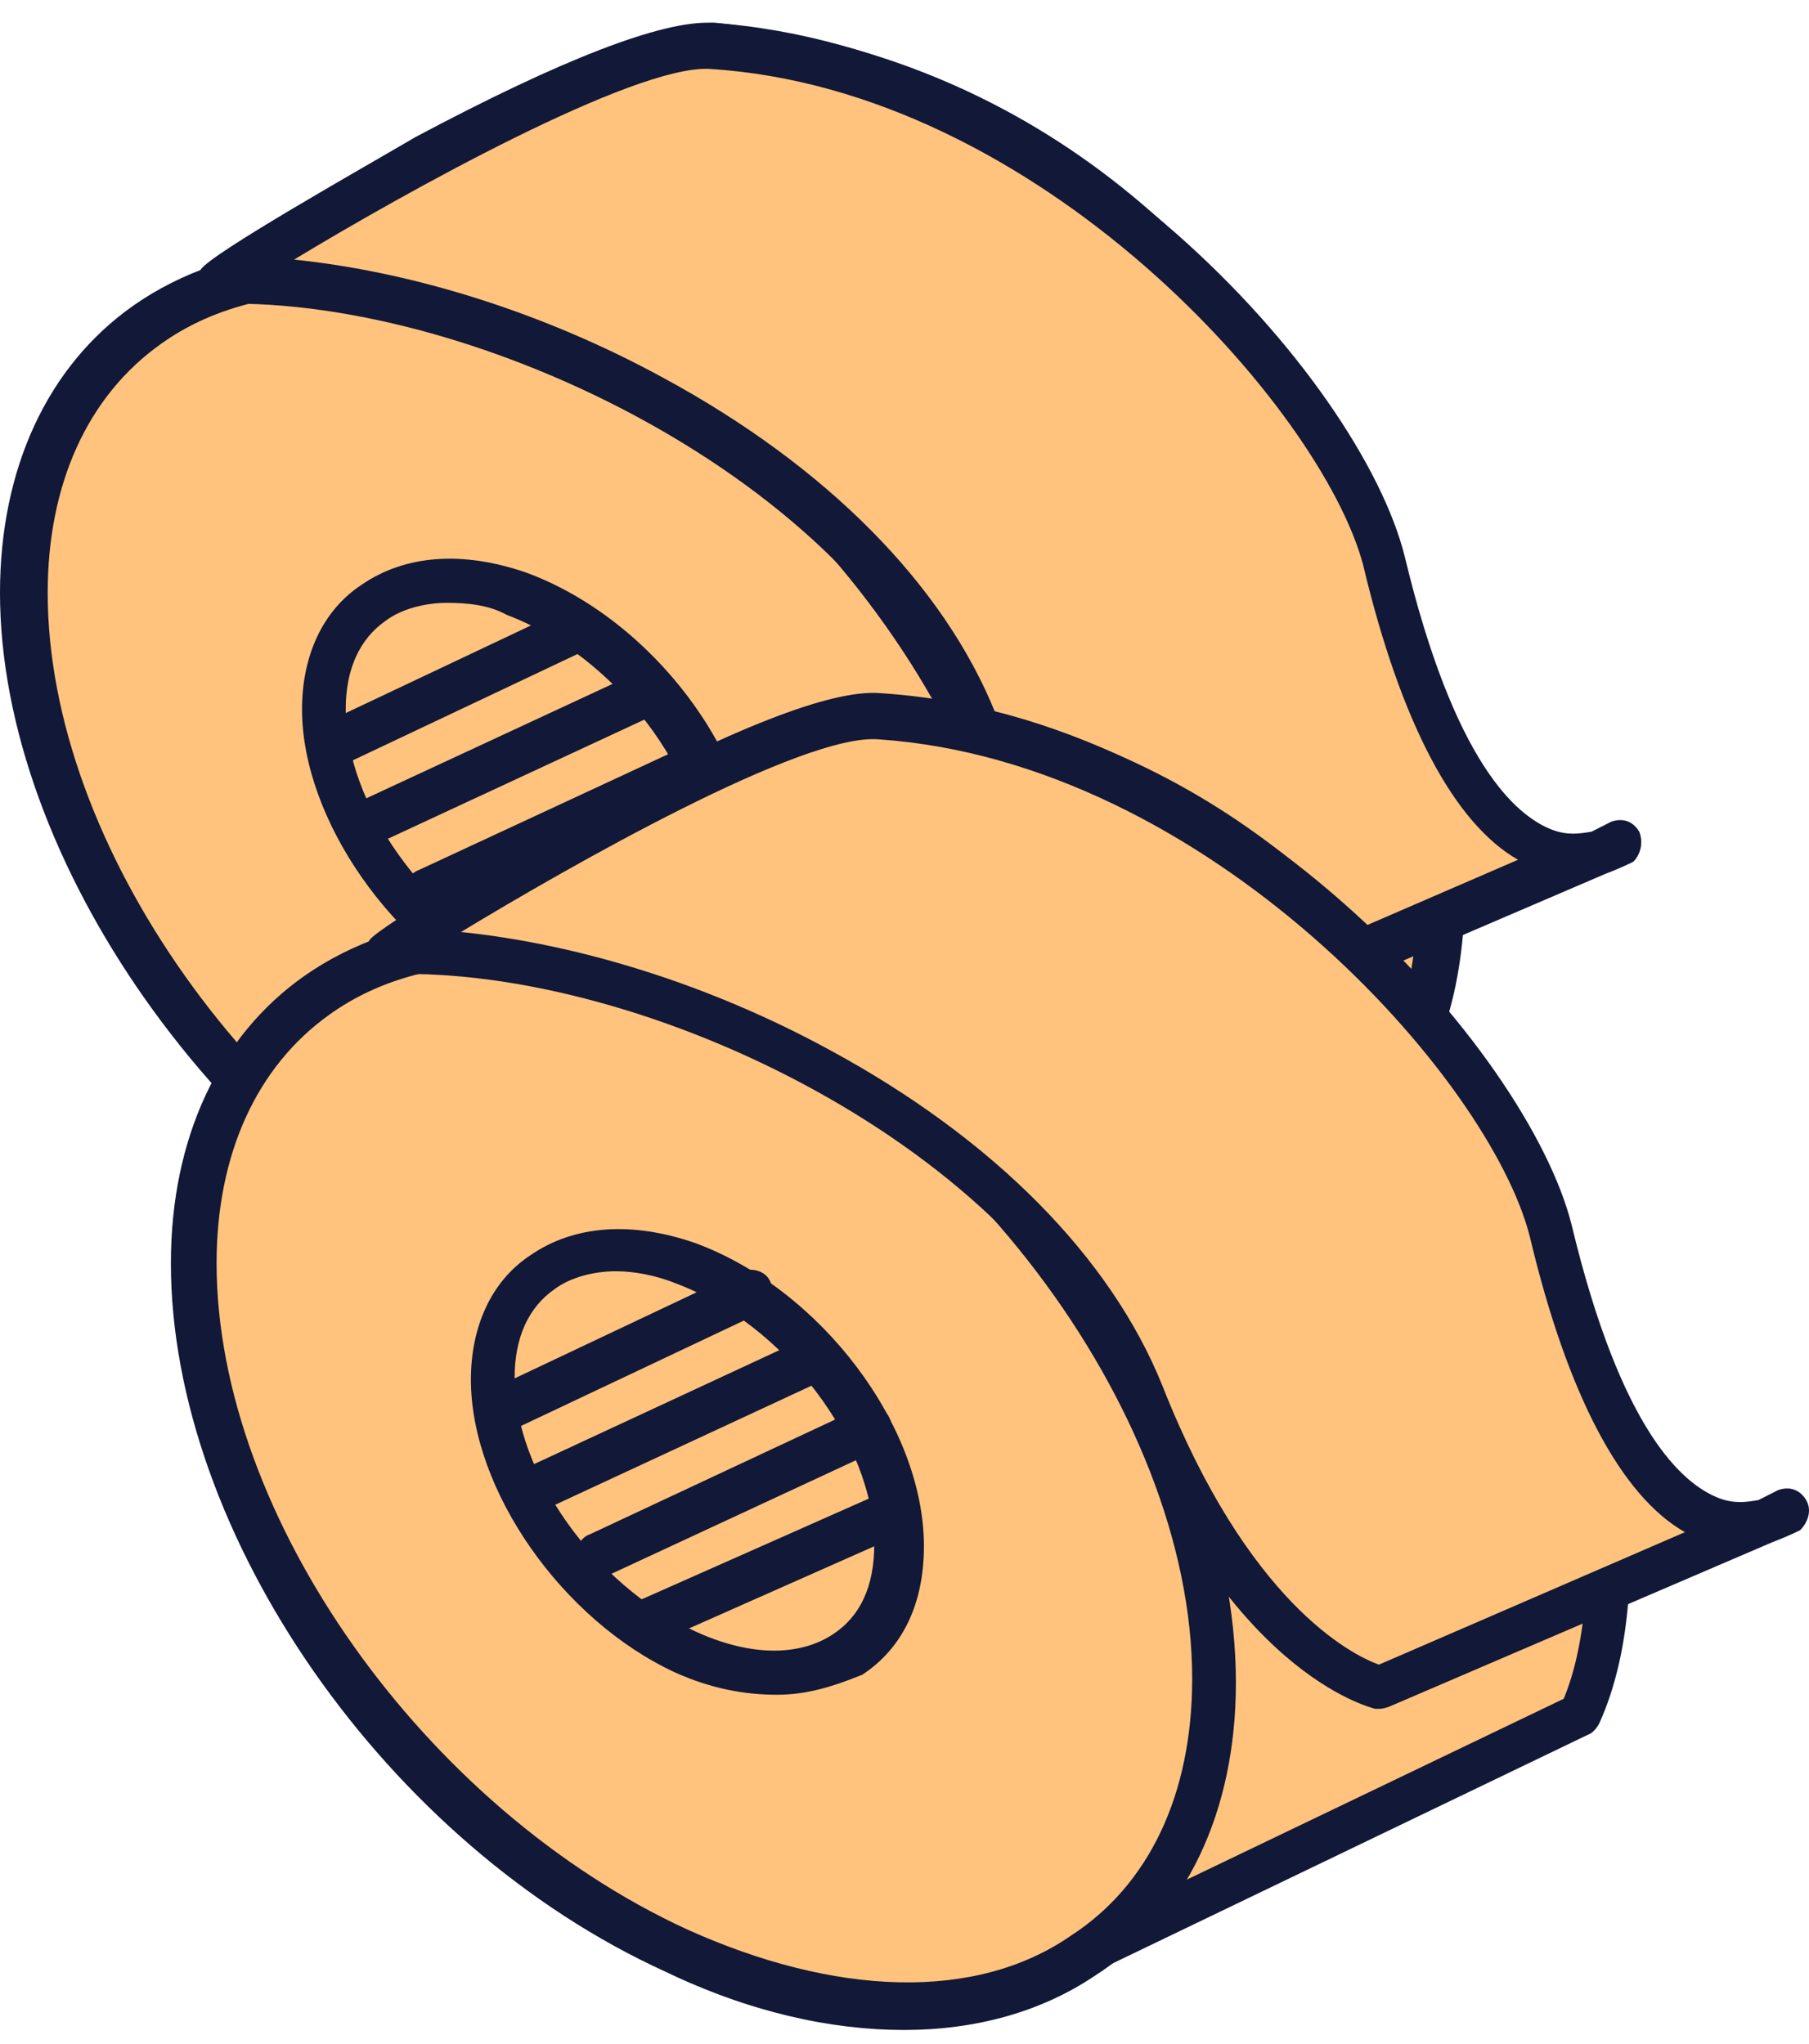 <svg width="77" height="87" viewBox="0 0 77 87" fill="none" xmlns="http://www.w3.org/2000/svg">
<path d="M35.268 56.421L60.133 44.459C64.785 34.035 55.989 4.557 30.363 1.994L12.518 10.88L35.268 56.421Z" fill="#FFC37D"/>
<path d="M35.268 57.447C34.845 57.447 34.591 57.276 34.422 56.934L11.671 11.307C11.587 11.136 11.587 10.794 11.587 10.538C11.671 10.367 11.841 10.025 12.094 9.94L29.94 1.054C30.109 0.968 30.278 0.968 30.447 0.968C45.586 2.506 53.62 12.93 57.004 18.997C62.163 27.968 63.769 38.734 61.063 44.801C60.978 44.972 60.809 45.228 60.556 45.314L35.691 57.361C35.437 57.361 35.352 57.447 35.268 57.447ZM13.786 11.307L35.691 55.14L59.371 43.776C61.317 39.076 60.556 29.25 55.312 20.022C52.098 14.297 44.656 4.642 30.616 3.104L13.786 11.307Z" fill="#111838"/>
<path d="M1.016 25.235C1.016 36.172 9.98 49.159 21.652 54.456C34 60.181 44.487 55.14 44.487 43.093C44.487 31.045 33.915 17.374 21.652 12.931C9.98 8.744 1.016 14.298 1.016 25.235Z" fill="#FFC37D"/>
<path d="M31.377 57.874C28.248 57.874 24.78 57.105 21.228 55.396C9.388 49.928 0 36.599 0 25.234C0 19.937 2.03 15.579 5.666 13.016C9.811 10.111 15.562 9.684 21.905 11.905C28.163 14.127 33.999 18.655 38.397 24.465C42.879 30.361 45.416 37.026 45.416 43.007C45.416 48.475 43.302 53.004 39.412 55.482C37.128 57.105 34.422 57.874 31.377 57.874ZM14.209 12.503C11.418 12.503 8.88 13.187 6.851 14.639C3.721 16.861 2.03 20.62 2.03 25.234C2.03 36 10.91 48.475 22.074 53.602C28.332 56.422 34.337 56.678 38.397 53.858C41.695 51.722 43.556 47.877 43.556 42.921C43.556 31.472 33.322 17.972 21.397 13.7C18.86 12.931 16.407 12.503 14.209 12.503Z" fill="#111838"/>
<path d="M13.787 30.019C13.787 34.377 17.423 39.504 21.99 41.64C26.811 43.861 31.04 41.896 31.04 37.111C31.04 32.326 26.98 26.858 21.99 25.149C17.423 23.44 13.787 25.747 13.787 30.019Z" fill="#FFC37D"/>
<path d="M25.88 43.605C24.527 43.605 23.089 43.348 21.567 42.665C16.746 40.443 12.856 34.889 12.856 30.19C12.856 27.968 13.702 26.003 15.393 24.892C17.254 23.611 19.706 23.44 22.413 24.38C27.741 26.345 32.139 32.155 32.139 37.282C32.139 39.76 31.209 41.639 29.517 42.75C28.333 43.263 27.233 43.605 25.88 43.605ZM19.03 25.662C18.099 25.662 17.085 25.918 16.408 26.43C15.309 27.2 14.716 28.481 14.716 30.19C14.716 34.206 18.099 38.991 22.328 40.956C24.696 42.067 26.811 42.067 28.248 41.127C29.433 40.358 30.024 39.076 30.024 37.282C30.024 32.924 26.134 27.883 21.567 26.174C20.806 25.747 19.876 25.662 19.03 25.662Z" fill="#111838"/>
<path d="M30.193 1.994C25.542 1.737 8.965 11.991 9.303 11.991C20.129 11.734 36.875 19.339 41.272 30.788C45.67 42.067 51.421 43.349 51.421 43.349L68.844 35.915C68.844 35.915 62.839 40.102 58.949 23.953C57.003 16.69 44.571 2.933 30.193 1.994Z" fill="#FFC37D"/>
<path d="M51.506 44.289C51.422 44.289 51.422 44.289 51.337 44.289C51.083 44.203 44.994 42.751 40.512 31.13C36.367 20.535 20.383 12.674 9.388 12.931C8.965 12.931 8.712 12.76 8.542 12.418C8.373 12.162 8.373 11.735 8.542 11.478C8.965 10.795 15.647 7.035 17.677 5.839C23.935 2.507 28.164 0.883 30.278 0.969C45.417 1.994 57.934 16.178 59.794 23.697C61.909 32.497 64.531 34.719 66.053 35.317C66.73 35.573 67.237 35.488 67.745 35.403L68.59 34.975C69.098 34.804 69.521 34.975 69.774 35.403C69.944 35.83 69.859 36.342 69.521 36.684C69.521 36.684 69.013 36.941 68.337 37.197L52.014 44.203C51.76 44.289 51.675 44.289 51.506 44.289ZM12.517 11.051C17.507 11.564 23.089 13.273 28.248 16.092C35.183 19.852 40.173 24.893 42.372 30.361C46.009 39.675 50.407 41.811 51.591 42.238L64.615 36.599C61.909 35.061 59.625 30.788 58.019 24.038C56.242 17.374 44.233 3.788 30.194 2.934C26.98 2.763 17.169 8.231 12.517 11.051Z" fill="#111838"/>
<path d="M15.816 35.916C15.393 35.916 15.139 35.745 14.97 35.318C14.801 34.805 14.97 34.207 15.477 34.036L27.064 28.653C27.572 28.482 28.164 28.653 28.333 29.166C28.502 29.679 28.333 30.277 27.825 30.448L16.239 35.831C16.154 35.831 15.9 35.916 15.816 35.916Z" fill="#111838"/>
<path d="M18.184 38.907C17.761 38.907 17.507 38.736 17.338 38.309C17.169 37.796 17.338 37.198 17.846 37.027L29.432 31.644C29.94 31.473 30.532 31.644 30.701 32.157C30.87 32.669 30.701 33.267 30.193 33.438L18.607 38.821C18.438 38.907 18.268 38.907 18.184 38.907Z" fill="#111838"/>
<path d="M20.467 41.64C20.044 41.64 19.791 41.469 19.621 41.042C19.452 40.53 19.621 39.931 20.129 39.761L30.532 35.147C31.039 34.976 31.631 35.147 31.8 35.659C31.969 36.172 31.8 36.77 31.293 36.941L20.89 41.555C20.805 41.64 20.552 41.64 20.467 41.64Z" fill="#111838"/>
<path d="M13.955 32.754C13.532 32.754 13.278 32.583 13.109 32.156C12.94 31.643 13.109 31.045 13.616 30.874L24.273 25.833C24.78 25.662 25.372 25.833 25.541 26.346C25.711 26.858 25.541 27.456 25.034 27.627L14.378 32.669C14.293 32.669 14.039 32.754 13.955 32.754Z" fill="#111838"/>
<path d="M42.37 84.96L67.235 72.998C71.971 62.574 63.091 33.096 37.55 30.532L19.704 39.333L42.37 84.96Z" fill="#FFC37D"/>
<path d="M42.371 85.9C41.949 85.9 41.695 85.729 41.526 85.387L18.86 39.846C18.775 39.675 18.775 39.333 18.775 39.077C18.86 38.906 19.029 38.564 19.283 38.479L37.128 29.678C37.297 29.592 37.551 29.592 37.635 29.592C52.69 31.045 60.639 41.469 64.107 47.536C69.182 56.507 70.788 67.359 68.082 73.34C67.998 73.511 67.828 73.767 67.575 73.852L42.71 85.815C42.625 85.9 42.541 85.9 42.371 85.9ZM20.974 39.846L42.879 83.678L66.56 72.314C68.505 67.615 67.744 57.789 62.5 48.561C59.286 42.836 51.844 33.181 37.804 31.558L20.974 39.846Z" fill="#111838"/>
<path d="M8.119 53.773C8.119 64.71 17.084 77.698 28.755 82.995C41.103 88.72 51.59 83.679 51.59 71.631C51.59 59.584 41.103 45.912 28.755 41.384C17.168 37.197 8.119 42.836 8.119 53.773Z" fill="#FFC37D"/>
<path d="M38.482 86.413C35.352 86.413 31.885 85.644 28.333 83.935C16.492 78.552 7.274 65.308 7.274 53.773C7.274 48.475 9.304 44.118 12.94 41.554C17.084 38.649 22.835 38.222 29.179 40.444C35.268 42.836 41.104 47.194 45.586 53.09C50.069 58.985 52.606 65.65 52.606 71.631C52.606 77.099 50.491 81.628 46.601 84.106C44.317 85.644 41.526 86.413 38.482 86.413ZM21.398 41.042C18.607 41.042 16.07 41.725 14.04 43.178C10.911 45.4 9.219 49.159 9.219 53.773C9.219 64.539 18.099 77.014 29.263 82.14C35.522 84.96 41.526 85.216 45.586 82.397C48.885 80.261 50.745 76.416 50.745 71.46C50.745 60.01 40.512 46.51 28.587 42.238C25.965 41.469 23.597 41.042 21.398 41.042Z" fill="#111838"/>
<path d="M20.973 58.643C20.973 63.001 24.61 68.127 29.177 70.263C33.998 72.485 38.226 70.52 38.226 65.735C38.226 60.95 34.082 55.482 29.177 53.773C24.441 52.064 20.973 54.2 20.973 58.643Z" fill="#FFC37D"/>
<path d="M33.069 72.143C31.715 72.143 30.278 71.887 28.755 71.203C23.934 68.982 20.044 63.428 20.044 58.729C20.044 56.507 20.89 54.542 22.581 53.431C24.442 52.149 26.895 51.978 29.601 52.918C34.929 54.884 39.327 60.694 39.327 65.82C39.327 68.298 38.397 70.178 36.705 71.289C35.437 71.802 34.337 72.143 33.069 72.143ZM26.218 54.115C25.288 54.115 24.273 54.371 23.596 54.884C22.497 55.653 21.905 56.934 21.905 58.643C21.905 62.659 25.288 67.444 29.517 69.409C31.884 70.52 33.999 70.52 35.437 69.58C36.621 68.811 37.213 67.529 37.213 65.735C37.213 61.377 33.322 56.336 28.755 54.627C27.91 54.285 26.979 54.115 26.218 54.115Z" fill="#111838"/>
<path d="M37.381 30.447C32.644 30.105 16.237 40.444 16.491 40.444C27.316 40.187 44.062 47.792 48.46 59.241C52.858 70.52 58.609 71.802 58.609 71.802L75.777 64.453C75.777 64.453 69.773 68.64 65.882 52.491C64.191 45.143 51.674 31.387 37.381 30.447Z" fill="#FFC37D"/>
<path d="M58.694 72.741C58.61 72.741 58.61 72.741 58.525 72.741C58.272 72.656 52.182 71.203 47.7 59.583C43.556 48.988 27.571 41.127 16.576 41.469C16.153 41.469 15.9 41.298 15.73 40.956C15.561 40.7 15.561 40.273 15.73 40.016C16.153 39.418 22.327 35.83 24.864 34.377C31.123 31.045 35.352 29.336 37.466 29.507C52.52 30.447 65.037 44.716 66.898 52.149C69.012 60.95 71.634 63.172 73.157 63.77C73.833 64.026 74.341 63.941 74.848 63.855L75.694 63.428C76.201 63.257 76.624 63.428 76.878 63.855C77.132 64.282 76.962 64.795 76.624 65.137C76.624 65.137 76.117 65.393 75.44 65.649L59.117 72.656C58.864 72.741 58.779 72.741 58.694 72.741ZM19.621 39.674C24.611 40.187 30.193 41.896 35.352 44.716C42.287 48.475 47.277 53.516 49.476 58.985C53.112 68.213 57.51 70.434 58.694 70.862L71.719 65.222C69.012 63.684 66.729 59.412 65.122 52.662C63.431 45.912 51.421 32.412 37.382 31.472C34.168 31.215 24.273 36.855 19.621 39.674Z" fill="#111838"/>
<path d="M23.088 64.197C22.665 64.197 22.411 64.026 22.242 63.599C22.073 63.086 22.242 62.488 22.75 62.317L34.336 56.934C34.844 56.763 35.436 56.934 35.605 57.447C35.774 57.96 35.605 58.558 35.097 58.729L23.511 64.112C23.426 64.112 23.172 64.197 23.088 64.197Z" fill="#111838"/>
<path d="M25.457 67.187C25.034 67.187 24.78 67.016 24.611 66.589C24.442 66.076 24.611 65.478 25.119 65.308L36.621 59.925C37.128 59.754 37.72 59.925 37.889 60.437C38.058 60.95 37.889 61.548 37.382 61.719L25.795 67.102C25.71 67.187 25.541 67.187 25.457 67.187Z" fill="#111838"/>
<path d="M27.74 69.921C27.317 69.921 27.064 69.75 26.894 69.323C26.725 68.811 26.894 68.212 27.402 68.041L37.804 63.428C38.312 63.257 38.904 63.428 39.073 63.94C39.242 64.453 39.073 65.051 38.566 65.222L28.163 69.836C28.078 69.921 27.909 69.921 27.74 69.921Z" fill="#111838"/>
<path d="M21.227 61.036C20.805 61.036 20.551 60.865 20.382 60.438C20.212 59.925 20.382 59.327 20.889 59.156L31.545 54.115C32.053 53.944 32.645 54.115 32.814 54.627C32.983 55.14 32.814 55.738 32.307 55.909L21.65 60.95C21.566 60.95 21.396 61.036 21.227 61.036Z" fill="#111838"/>
</svg>

